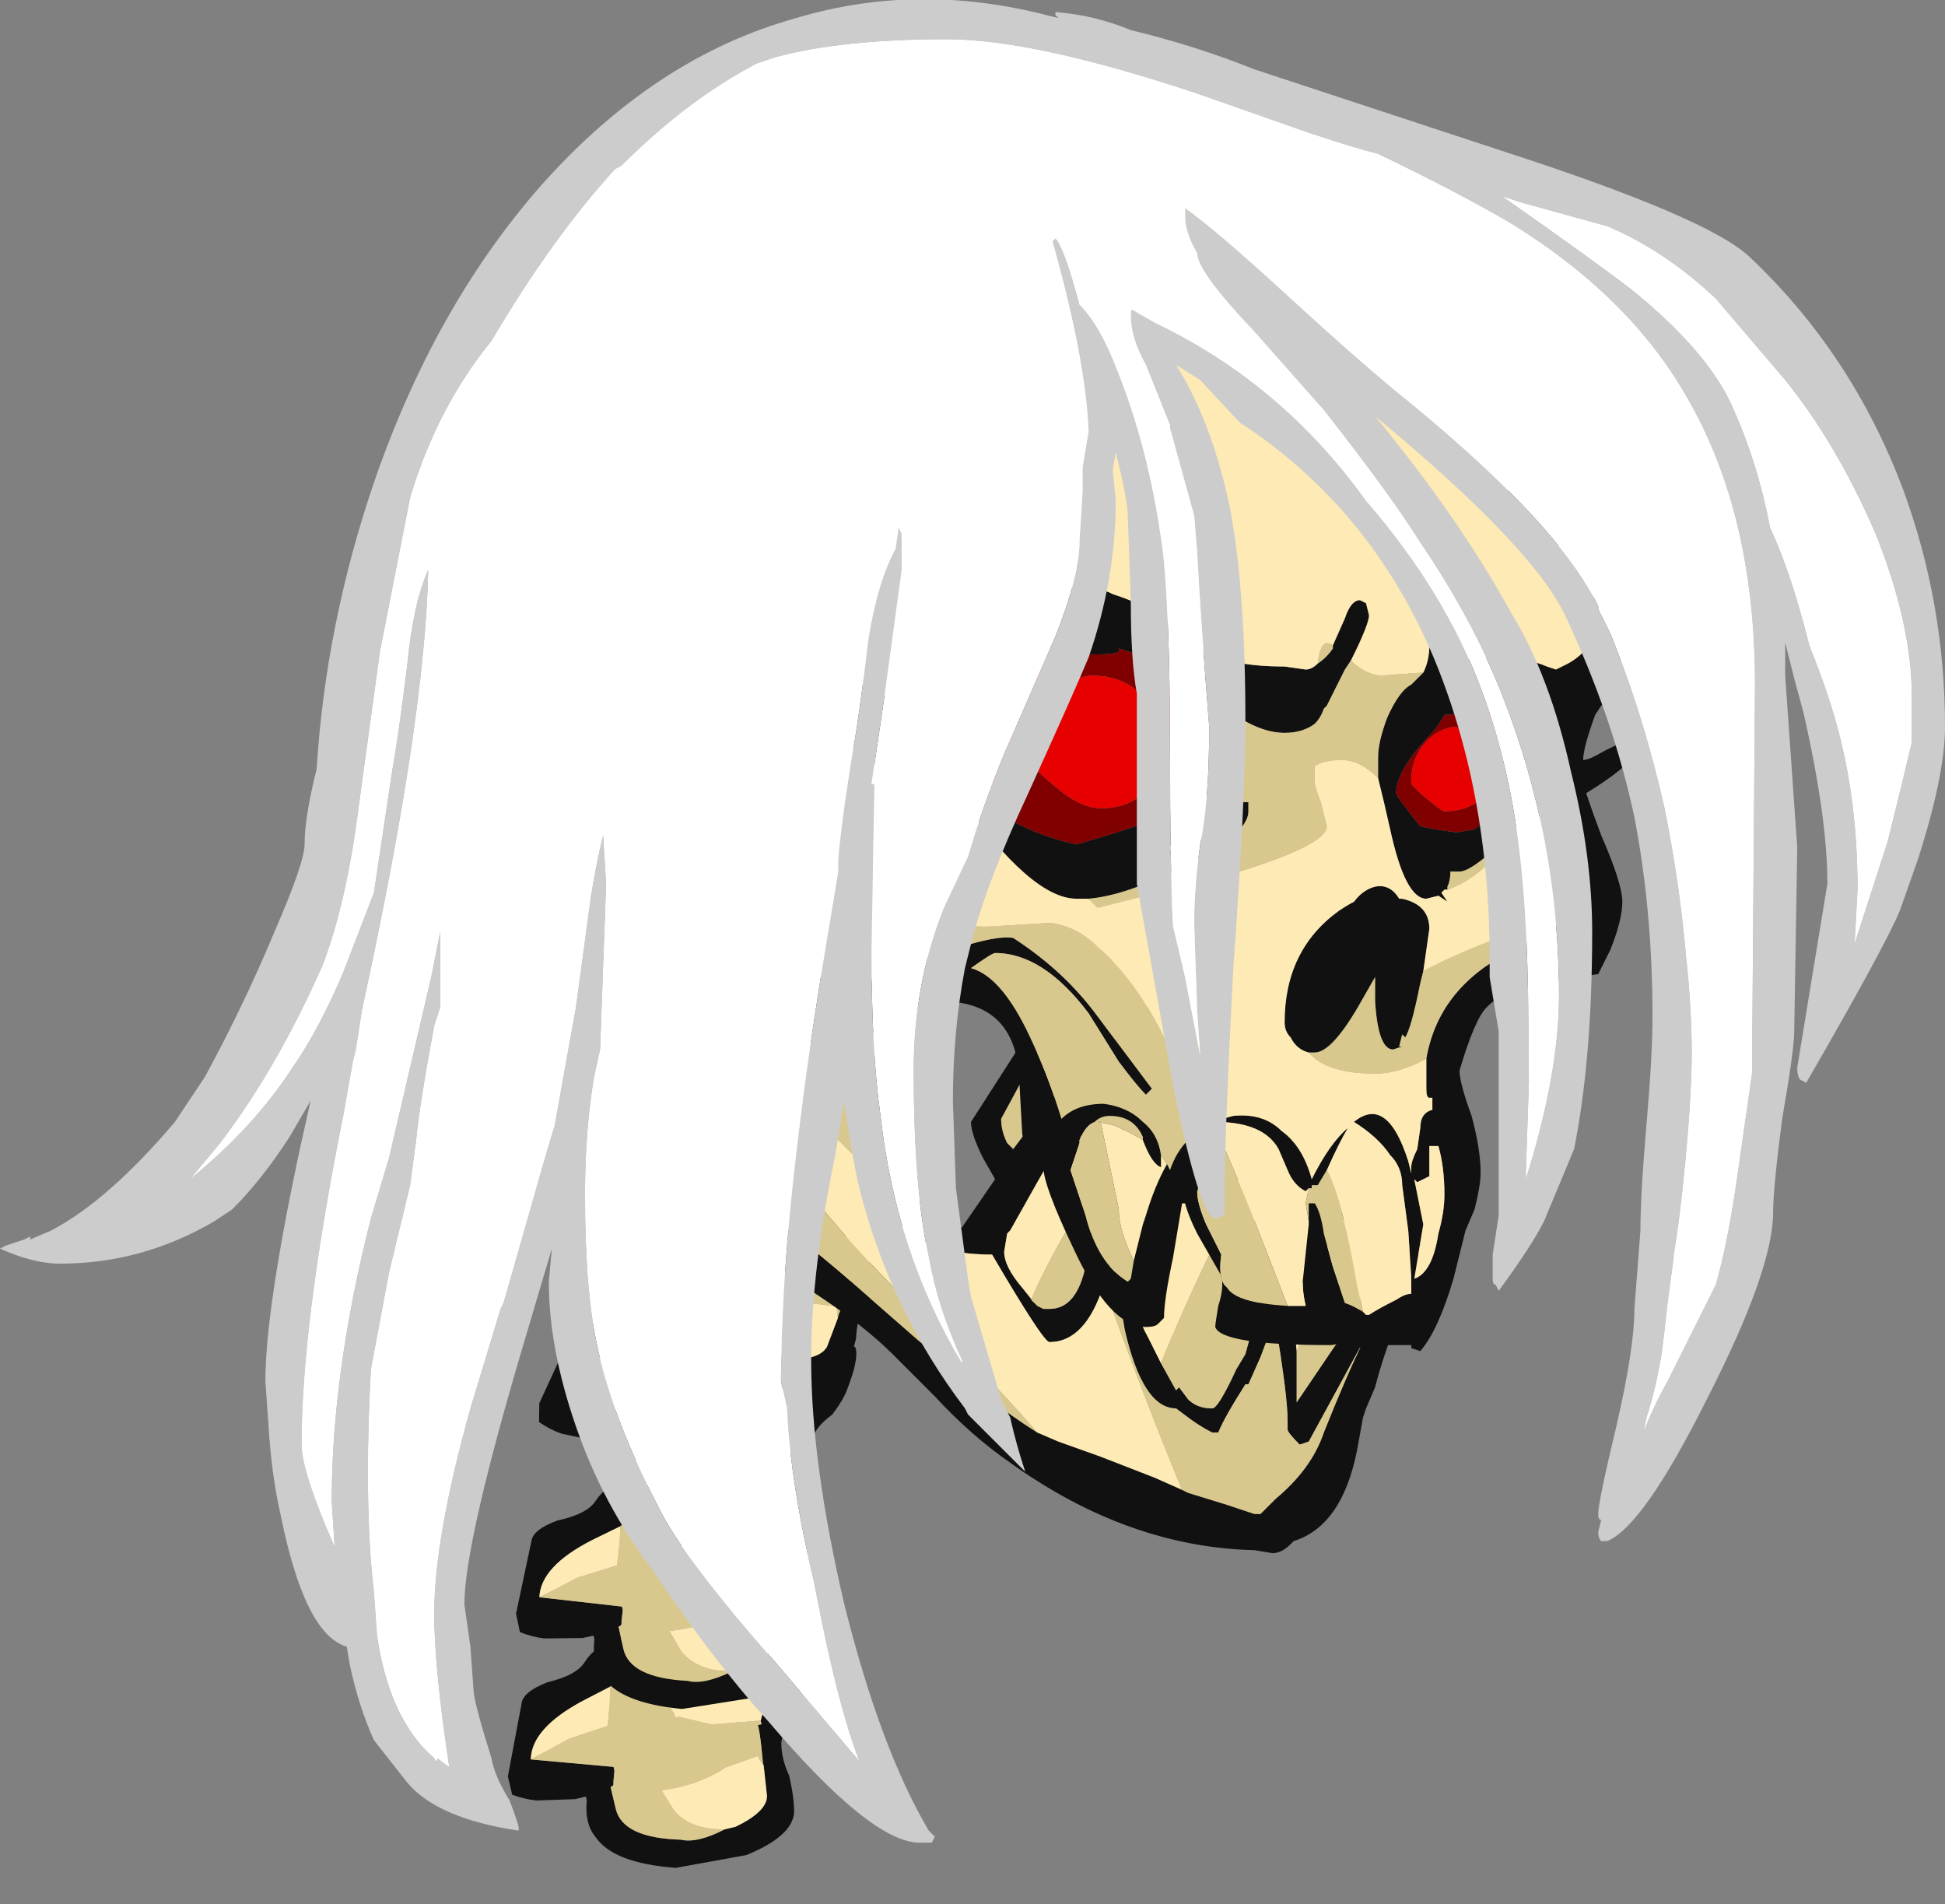 <?xml version="1.0" encoding="UTF-8" standalone="no"?>
<svg xmlns:ffdec="https://www.free-decompiler.com/flash" xmlns:xlink="http://www.w3.org/1999/xlink" ffdec:objectType="frame" height="221.0px" width="225.75px" xmlns="http://www.w3.org/2000/svg">
  <rect width="100%" height="100%" fill="#808080" stroke="none"/>
  <g transform="matrix(1.0, 0.0, 0.0, 1.0, 108.85, 99.4)">
    <use ffdec:characterId="1735" height="204.55" transform="matrix(1.0, 0.0, 0.0, 1.0, -52.7, -82.95)" width="134.25" xlink:href="#sprite0"/>
    <use ffdec:characterId="1602" ffdec:characterName="a_Hair_DoSkel01" height="213.85" transform="matrix(1.0, 0.0, 0.0, 1.0, -108.85, -99.4)" width="225.75" xlink:href="#sprite2"/>
  </g>
  <defs>
    <g id="sprite0" transform="matrix(1.0, 0.0, 0.0, 1.0, 52.7, 82.95)">
      <use ffdec:characterId="1733" height="13.75" transform="matrix(7.0, 0.0, 0.0, 7.0, -38.85, -65.1)" width="4.9" xlink:href="#shape0"/>
      <use ffdec:characterId="1583" height="22.05" transform="matrix(1.211, -0.286, 0.286, 1.211, -52.707, 94.892)" width="29.4" xlink:href="#sprite1"/>
      <use ffdec:characterId="1583" height="22.05" transform="matrix(1.218, -0.259, 0.259, 1.218, -51.495, 75.944)" width="29.4" xlink:href="#sprite1"/>
      <use ffdec:characterId="1583" height="22.05" transform="matrix(1.245, 0.017, -0.017, 1.245, -46.089, 51.253)" width="29.4" xlink:href="#sprite1"/>
      <use ffdec:characterId="1583" height="22.05" transform="matrix(1.21, 0.292, -0.292, 1.21, -35.8, 29.382)" width="29.4" xlink:href="#sprite1"/>
      <use ffdec:characterId="1734" height="23.4" transform="matrix(7.0, 0.0, 0.0, 7.0, -33.95, -82.95)" width="16.5" xlink:href="#shape2"/>
    </g>
    <g id="shape0" transform="matrix(1.0, 0.0, 0.0, 1.0, 5.55, 9.3)">
      <path d="M-1.4 -9.3 Q-0.65 -9.5 -0.65 -8.05 -0.65 -7.8 -1.2 -6.0 L-1.95 -3.6 Q-2.1 -3.1 -2.05 -2.4 L-2.0 -1.25 Q-2.05 -0.05 -3.5 0.5 L-3.5 1.05 Q-3.3 1.2 -3.1 1.45 -2.95 1.75 -2.95 2.0 -2.95 4.45 -3.95 4.45 -4.75 4.45 -5.25 1.95 -5.5 0.7 -5.55 -0.55 -5.55 -2.2 -4.8 -4.25 -4.1 -6.1 -3.1 -7.6 -2.1 -9.05 -1.4 -9.3" fill="#ffffff" fill-rule="evenodd" stroke="none"/>
    </g>
    <g id="sprite1" transform="matrix(1.0, 0.0, 0.0, 1.0, 15.4, 22.75)">
      <use ffdec:characterId="1582" height="3.15" transform="matrix(7.0, 0.0, 0.0, 7.0, -15.4, -22.75)" width="4.2" xlink:href="#shape1"/>
    </g>
    <g id="shape1" transform="matrix(1.0, 0.0, 0.0, 1.0, 2.2, 3.25)">
      <path d="M1.25 -1.8 Q1.35 -2.0 1.55 -2.25 L1.5 -2.3 0.2 -2.25 0.1 -2.3 Q-0.1 -2.4 -0.35 -2.7 L-0.4 -2.75 -0.5 -2.75 -0.6 -2.7 -1.0 -2.6 Q-1.75 -2.4 -1.85 -2.0 L-0.8 -1.65 -0.8 -1.6 -0.85 -1.45 Q-0.85 -1.4 -0.9 -1.4 L-0.9 -1.35 Q-0.9 -1.3 -0.9 -1.1 -0.9 -0.7 -0.15 -0.5 0.05 -0.4 0.45 -0.5 L0.6 -0.5 Q1.05 -0.6 1.1 -0.8 L1.15 -1.2 1.15 -1.25 Q1.2 -1.6 1.2 -1.7 L1.2 -1.75 1.25 -1.75 1.25 -1.8 M1.9 -2.1 Q1.85 -1.95 1.7 -1.75 1.5 -1.6 1.45 -1.45 1.4 -1.25 1.45 -1.0 1.45 -0.7 1.4 -0.5 1.3 -0.2 0.65 -0.1 L-0.3 -0.15 Q-1.1 -0.4 -1.25 -0.8 -1.35 -1.0 -1.25 -1.3 L-1.25 -1.35 -1.4 -1.35 -1.9 -1.45 Q-2.05 -1.5 -2.2 -1.6 L-2.2 -1.85 -1.8 -2.75 Q-1.75 -2.9 -1.4 -2.95 -1.0 -2.95 -0.85 -3.1 -0.65 -3.3 -0.35 -3.25 -0.1 -3.2 -0.1 -3.0 L0.0 -2.9 0.3 -2.65 Q0.85 -2.5 1.75 -2.65 1.95 -2.7 2.0 -2.65 2.05 -2.5 1.9 -2.1" fill="#111111" fill-rule="evenodd" stroke="none"/>
      <path d="M0.1 -2.3 L0.15 -2.15 0.15 -2.1 0.2 -2.1 0.6 -1.9 1.25 -1.8 1.25 -1.75 1.2 -1.75 1.2 -1.7 Q1.2 -1.6 1.15 -1.25 L1.15 -1.2 1.1 -1.35 0.65 -1.3 Q0.25 -1.15 -0.25 -1.2 L-0.15 -0.9 Q0.0 -0.6 0.45 -0.5 0.05 -0.4 -0.15 -0.5 -0.9 -0.7 -0.9 -1.1 -0.9 -1.3 -0.9 -1.35 L-0.9 -1.4 Q-0.85 -1.4 -0.85 -1.45 L-0.8 -1.6 -0.8 -1.65 -1.85 -2.0 Q-1.65 -2.05 -1.3 -2.15 L-0.75 -2.2 -0.65 -2.5 -0.6 -2.7 -0.5 -2.75 -0.4 -2.75 -0.35 -2.7 Q-0.1 -2.4 0.1 -2.3" fill="#d9c88d" fill-rule="evenodd" stroke="none"/>
      <path d="M0.1 -2.3 L0.2 -2.25 1.5 -2.3 1.55 -2.25 Q1.35 -2.0 1.25 -1.8 L0.6 -1.9 0.2 -2.1 0.15 -2.1 0.15 -2.15 0.1 -2.3 M1.15 -1.2 L1.1 -0.8 Q1.05 -0.6 0.6 -0.5 L0.45 -0.5 Q0.0 -0.6 -0.15 -0.9 L-0.25 -1.2 Q0.25 -1.15 0.65 -1.3 L1.1 -1.35 1.15 -1.2 M-1.85 -2.0 Q-1.75 -2.4 -1.0 -2.6 L-0.6 -2.7 -0.65 -2.5 -0.75 -2.2 -1.3 -2.15 Q-1.65 -2.05 -1.85 -2.0" fill="#feeab4" fill-rule="evenodd" stroke="none"/>
    </g>
    <g id="shape2" transform="matrix(1.0, 0.0, 0.0, 1.0, 4.85, 11.85)">
      <path d="M-0.4 -0.2 L-0.35 2.3 -0.5 2.85 -0.85 4.1 Q-0.85 4.4 -0.7 4.95 L-0.55 5.4 -0.4 5.6 Q0.05 6.15 0.4 6.15 L0.95 5.35 0.75 5.0 Q0.55 4.6 0.55 4.4 L1.45 3.0 8.05 6.65 Q7.45 8.0 7.25 8.8 L7.1 9.15 7.05 9.3 6.95 9.85 Q6.7 11.1 5.9 11.35 L5.85 11.4 Q5.7 11.55 5.55 11.55 L5.25 11.5 Q3.15 11.45 1.2 10.05 0.55 9.6 -0.05 8.95 L-0.75 8.25 Q-1.2 7.8 -1.95 7.3 L-3.15 6.5 Q-4.1 5.85 -4.4 5.25 -4.7 5.1 -4.8 4.7 L-4.85 4.1 Q-4.85 4.05 -4.4 2.95 -3.9 1.85 -3.85 1.5 L-3.85 0.2 Q-3.9 -0.6 -3.45 -0.95 L-0.4 -0.2 M-0.8 2.35 L-3.15 0.3 -3.15 0.7 Q-3.15 1.35 -3.65 2.35 L-3.9 3.0 Q-4.1 3.65 -4.1 4.35 -4.1 4.45 -4.0 4.65 L-3.85 4.9 -3.75 5.0 Q-3.05 5.8 -2.75 6.0 -2.25 6.35 -1.55 6.95 L-0.35 8.0 0.8 8.95 Q1.25 9.3 1.65 9.55 L2.0 9.7 2.7 9.95 3.6 10.3 4.05 10.5 4.15 10.55 4.8 10.75 5.25 10.9 5.35 10.9 Q5.45 10.8 5.6 10.65 6.2 10.15 6.4 9.55 6.8 8.55 7.05 8.05 L6.15 9.7 6.0 9.75 Q5.8 9.55 5.8 9.5 L5.8 9.35 Q5.8 8.95 5.6 7.75 L5.5 7.9 5.35 8.3 5.15 8.75 5.1 8.75 Q4.75 9.3 4.65 9.55 L4.55 9.55 Q4.35 9.45 4.15 9.3 L3.95 9.15 Q3.4 9.15 3.1 7.85 L2.9 6.65 2.75 7.1 Q2.45 8.05 1.85 8.05 1.75 8.05 0.9 6.6 -0.25 6.6 -0.7 6.0 -0.75 5.9 -0.95 5.3 L-1.1 5.15 -1.15 5.15 Q-1.35 4.9 -1.35 4.6 -1.35 4.35 -1.0 3.05 L-0.8 2.35 M5.95 8.2 L5.95 8.75 Q5.95 8.95 5.95 9.05 L7.0 7.5 7.05 5.55 5.8 7.45 Q5.9 7.65 5.95 8.2 M5.15 0.8 L2.35 1.95 1.05 4.35 Q1.05 4.55 1.15 4.75 L1.25 4.85 1.4 4.65 Q1.95 3.85 2.2 3.8 L5.15 0.8 M2.7 5.3 L2.25 4.35 1.65 5.4 1.2 6.2 1.15 6.25 1.1 6.55 Q1.1 6.8 1.4 7.15 L1.6 7.4 1.65 7.45 1.75 7.5 1.85 7.5 Q2.4 7.5 2.5 6.45 L2.7 5.3 M5.15 5.3 L3.7 5.8 3.2 7.05 Q3.2 7.45 3.5 8.0 L3.7 8.4 3.95 8.85 4.0 8.8 4.15 9.0 Q4.3 9.15 4.55 9.15 4.65 9.15 4.95 8.5 L5.1 8.25 5.4 7.15 5.15 5.3" fill="#111111" fill-rule="evenodd" stroke="none"/>
      <path d="M-3.15 0.3 L-0.8 2.35 -3.15 0.3 M-1.15 5.15 L-1.1 5.15 -0.95 5.3 Q-0.75 5.9 -0.7 6.0 -0.25 6.6 0.9 6.6 1.75 8.05 1.85 8.05 2.45 8.05 2.75 7.1 3.35 8.8 4.05 10.5 L3.6 10.3 2.7 9.95 2.0 9.7 1.65 9.55 Q0.55 8.3 -0.05 7.8 -1.35 6.6 -2.3 5.35 -2.55 4.4 -2.7 3.55 -2.45 3.8 -1.95 4.35 -1.5 4.9 -1.15 5.15 M5.95 8.2 Q5.9 7.65 5.8 7.45 L7.05 5.55 6.35 7.25 5.95 8.2 M1.6 7.4 L1.4 7.15 Q1.1 6.8 1.1 6.55 L1.15 6.25 1.2 6.2 1.65 5.4 2.25 4.35 2.7 5.3 2.25 6.0 Q1.75 6.85 1.55 7.35 L1.6 7.4 M3.7 8.4 L3.5 8.0 Q3.2 7.45 3.2 7.05 L3.7 5.8 5.15 5.3 4.7 6.2 Q4.15 7.3 3.7 8.4" fill="#feeab4" fill-rule="evenodd" stroke="none"/>
      <path d="M-3.15 0.3 L-0.8 2.35 -1.0 3.05 Q-1.35 4.35 -1.35 4.6 -1.35 4.9 -1.15 5.15 -1.5 4.9 -1.95 4.35 -2.45 3.8 -2.7 3.55 -2.55 4.4 -2.3 5.35 -1.35 6.6 -0.05 7.8 0.55 8.3 1.65 9.55 1.25 9.3 0.8 8.95 L-0.35 8.0 -1.55 6.95 Q-2.25 6.35 -2.75 6.0 -3.05 5.8 -3.75 5.0 L-3.85 4.9 -4.0 4.65 Q-4.1 4.45 -4.1 4.35 -4.1 3.65 -3.9 3.0 L-3.65 2.35 Q-3.15 1.35 -3.15 0.7 L-3.15 0.3 M2.75 7.1 L2.9 6.65 3.1 7.85 Q3.4 9.15 3.95 9.15 L4.15 9.3 Q4.35 9.45 4.55 9.55 L4.65 9.55 Q4.75 9.3 5.1 8.75 L5.15 8.75 5.35 8.3 5.5 7.9 5.6 7.75 Q5.8 8.95 5.8 9.35 L5.8 9.5 Q5.8 9.55 6.0 9.75 L6.15 9.7 7.05 8.05 Q6.8 8.55 6.4 9.55 6.2 10.15 5.6 10.65 5.45 10.8 5.35 10.9 L5.25 10.9 4.8 10.75 4.15 10.55 4.05 10.5 Q3.35 8.8 2.75 7.1 M7.05 5.55 L7.0 7.5 5.95 9.05 Q5.95 8.95 5.95 8.75 L5.95 8.2 6.35 7.25 7.05 5.55 M5.15 0.8 L2.2 3.8 Q1.95 3.85 1.4 4.65 L1.25 4.85 1.15 4.75 Q1.05 4.55 1.05 4.35 L2.35 1.95 5.15 0.8 M1.6 7.4 L1.55 7.35 Q1.75 6.85 2.25 6.0 L2.7 5.3 2.5 6.45 Q2.4 7.5 1.85 7.5 L1.75 7.5 1.65 7.45 1.6 7.4 M3.7 8.4 Q4.15 7.3 4.7 6.2 L5.15 5.3 5.4 7.15 5.1 8.25 4.95 8.5 Q4.65 9.15 4.55 9.15 4.3 9.15 4.15 9.0 L4.0 8.8 3.95 8.85 3.7 8.4" fill="#d9c88d" fill-rule="evenodd" stroke="none"/>
      <path d="M8.95 -3.3 L9.3 -3.3 Q9.75 -3.3 10.1 -3.15 L10.25 -3.1 10.45 -3.2 Q10.9 -3.45 10.9 -3.9 10.9 -4.85 10.3 -5.15 10.05 -5.2 9.85 -5.35 L9.7 -5.45 Q9.5 -5.7 9.45 -6.1 9.3 -6.7 9.15 -8.25 8.85 -9.7 7.9 -10.4 6.6 -11.4 3.9 -11.4 2.8 -11.4 1.25 -10.7 0.5 -10.4 -0.55 -9.8 L-0.6 -9.75 Q-1.0 -9.55 -1.6 -8.5 -1.85 -8.05 -2.0 -7.8 -1.9 -7.55 -1.8 -7.2 -1.75 -6.8 -1.7 -6.35 L-1.7 -5.95 Q-1.7 -5.75 -1.75 -5.45 L-1.75 -5.4 -1.7 -5.35 Q-1.65 -5.25 -1.65 -4.95 -1.65 -4.9 -1.85 -4.45 L-1.95 -4.25 -2.1 -4.0 -2.15 -3.95 -2.45 -3.4 -2.45 -3.35 Q-2.45 -2.9 -2.85 -2.55 L-3.2 -2.3 -3.6 -2.05 Q-4.05 -1.75 -4.15 -1.5 -4.2 -1.3 -4.2 -1.1 L-4.0 -1.0 Q-3.6 -0.7 -2.9 0.3 -2.7 0.6 -2.55 1.1 L-2.55 1.15 -2.3 1.65 -2.15 1.8 -1.65 2.2 -1.55 2.25 Q0.75 1.25 1.25 1.35 2.1 1.9 2.65 2.65 L3.55 3.85 3.45 3.95 Q3.3 3.8 3.0 3.4 L2.5 2.6 Q1.75 1.6 0.95 1.6 0.9 1.6 0.55 1.85 1.1 2.0 1.6 3.15 1.85 3.7 2.05 4.35 2.3 4.1 2.75 4.1 3.15 4.15 3.4 4.4 3.65 4.6 3.7 4.95 L3.7 5.15 Q3.55 5.1 3.4 4.7 L3.4 4.65 Q3.25 4.3 2.85 4.3 2.7 4.3 2.6 4.4 2.45 4.45 2.35 4.7 L2.35 4.75 Q2.25 5.05 2.2 5.2 L2.45 5.95 Q2.65 6.75 3.15 7.05 L3.2 7.0 3.25 6.7 3.4 6.1 3.45 5.95 Q3.6 5.45 3.8 5.1 L3.85 5.2 Q3.95 4.9 4.15 4.7 4.3 4.5 4.55 4.45 L4.55 4.4 Q4.7 4.35 4.9 4.3 5.4 4.25 5.7 4.55 6.05 4.8 6.2 5.35 6.5 4.75 6.8 4.5 6.65 4.75 6.45 5.2 L6.3 5.45 6.2 5.45 6.2 5.5 6.15 5.5 6.1 5.55 Q5.9 5.45 5.8 5.2 L5.65 4.85 Q5.4 4.4 4.6 4.4 L4.6 4.5 4.6 4.55 4.5 4.85 4.5 4.9 4.45 4.95 4.45 5.05 4.35 5.35 4.4 5.35 4.35 5.4 4.3 5.55 Q4.3 5.75 4.45 6.1 L4.7 6.6 Q4.65 6.95 4.75 7.1 L4.8 7.15 Q4.95 7.4 5.8 7.45 L6.1 7.45 Q6.05 7.25 6.05 7.05 L6.15 6.1 6.15 6.05 6.15 5.75 6.25 5.75 Q6.35 5.9 6.4 6.25 L6.55 6.8 6.75 7.4 Q6.9 7.45 7.05 7.55 L7.1 7.6 7.15 7.6 Q7.3 7.5 7.6 7.35 7.75 7.25 7.85 7.25 L7.85 6.95 7.8 6.2 7.7 5.45 Q7.7 5.15 7.5 4.95 7.3 4.65 6.9 4.4 7.45 3.95 7.8 5.05 L7.85 5.25 7.85 5.15 Q7.85 5.05 7.95 4.85 L8.0 4.5 Q8.0 4.25 8.2 4.2 L8.2 4.0 8.15 4.0 Q8.1 4.0 8.1 3.85 8.1 3.6 8.1 3.35 8.3 2.2 9.45 1.6 L10.35 1.1 10.55 0.95 Q10.8 0.65 10.8 0.35 L10.5 -0.75 10.45 -0.9 9.65 -0.5 9.55 -0.45 9.4 -0.35 9.15 -0.05 Q8.8 0.25 8.65 0.25 L8.5 0.25 Q8.5 0.4 8.45 0.5 L8.45 0.55 8.4 0.55 8.35 0.6 8.45 0.75 8.3 0.65 8.1 0.7 Q7.75 0.7 7.5 -0.45 7.4 -0.9 7.3 -1.3 L7.3 -1.65 Q7.3 -1.9 7.45 -2.3 7.65 -2.75 7.85 -2.85 L8.05 -3.05 Q8.15 -3.25 8.15 -3.5 8.15 -3.9 8.35 -4.0 L8.5 -3.55 8.55 -3.25 8.55 -3.2 8.95 -3.3 M0.6 -4.05 L0.85 -4.1 Q2.35 -4.65 2.9 -4.35 3.7 -4.1 4.3 -3.5 4.7 -3.15 5.75 -3.15 L6.1 -3.1 Q6.2 -3.1 6.3 -3.2 6.45 -3.3 6.55 -3.45 L6.55 -3.5 6.75 -3.95 Q6.85 -4.25 7.0 -4.25 L7.1 -4.2 7.15 -4.0 Q7.15 -3.85 6.85 -3.25 L6.75 -3.1 6.45 -2.5 6.4 -2.45 Q6.35 -2.3 6.25 -2.2 6.05 -2.05 5.75 -2.05 5.4 -2.05 5.0 -2.3 L4.9 -2.35 4.8 -2.45 4.75 -2.5 4.75 -2.4 4.7 -2.05 4.6 -2.05 Q4.6 -2.15 4.5 -2.5 L4.4 -2.75 4.3 -2.85 4.2 -2.9 Q3.65 -3.25 3.0 -3.45 L3.0 -3.4 Q2.95 -3.35 2.6 -3.35 1.35 -3.35 0.7 -3.05 0.15 -2.85 0.05 -2.5 L0.05 -2.3 0.25 -1.95 Q0.4 -1.55 0.4 -1.3 L0.4 -1.25 Q0.65 -0.95 1.05 -0.7 1.6 -0.35 2.3 -0.2 L2.8 -0.35 Q3.8 -0.65 3.9 -0.8 L4.05 -1.1 4.25 -1.4 4.6 -1.8 4.65 -1.9 4.7 -1.9 4.75 -1.85 4.75 -1.65 Q4.75 -1.4 4.2 -0.6 L3.8 -0.1 Q4.25 -0.15 4.5 -0.4 4.85 -0.8 5.0 -0.9 L5.15 -0.9 5.15 -0.75 Q5.15 -0.35 4.0 0.2 3.1 0.65 2.5 0.7 L2.3 0.7 Q1.55 0.7 0.35 -1.0 L0.3 -1.0 Q-0.5 -1.0 -1.25 -1.7 L-1.4 -1.8 -1.6 -2.05 -1.85 -2.35 Q-2.05 -2.65 -2.05 -2.85 L-2.05 -3.2 Q-1.95 -3.2 -1.55 -2.95 -1.35 -2.95 -1.15 -2.8 -0.9 -2.65 -0.7 -2.65 -0.4 -2.65 0.15 -3.2 L0.25 -3.35 0.35 -3.4 0.2 -3.4 0.2 -3.35 0.15 -3.35 -0.6 -3.05 -0.6 -3.0 Q-0.65 -3.0 -0.65 -3.15 L-0.65 -3.2 Q-0.65 -3.35 -0.45 -3.5 L-0.2 -3.65 Q0.1 -3.85 0.6 -4.05 M8.85 -10.15 L9.1 -9.35 9.25 -8.6 Q9.45 -7.35 10.5 -5.95 10.9 -5.8 11.15 -5.3 L11.3 -4.55 11.35 -3.95 Q11.35 -3.3 11.3 -3.05 11.2 -2.65 11.0 -2.5 L10.9 -2.35 Q10.7 -1.8 10.7 -1.6 10.8 -1.6 11.05 -1.75 11.35 -1.9 11.6 -2.0 L11.65 -2.0 11.65 -1.9 Q11.65 -1.6 10.75 -1.05 10.85 -0.75 11.0 -0.35 11.35 0.45 11.35 0.75 11.35 1.05 11.15 1.55 L10.95 1.95 10.2 2.05 Q10.05 2.05 9.9 2.15 9.4 2.2 9.1 2.5 8.9 2.7 8.65 3.55 8.65 3.75 8.85 4.3 9.0 4.85 9.0 5.25 9.0 5.45 8.9 5.85 L8.75 6.2 8.55 7.0 Q8.3 7.85 8.0 8.2 L7.85 8.15 7.85 8.1 7.3 8.1 7.1 8.15 Q6.85 8.15 6.75 8.0 L6.7 8.0 Q6.65 8.1 6.5 8.1 4.7 8.1 4.6 7.8 4.6 7.75 4.65 7.45 4.75 7.15 4.7 6.95 L4.3 6.25 Q4.15 5.95 4.1 5.75 L4.05 5.75 Q4.0 6.05 3.9 6.65 3.75 7.35 3.75 7.65 L3.65 7.75 Q3.6 7.8 3.45 7.8 2.85 7.8 2.25 6.5 1.75 5.45 1.75 5.15 L1.75 5.0 Q1.45 4.95 1.4 4.6 L1.35 3.7 Q1.3 2.4 0.05 2.4 L-0.15 2.4 Q-0.75 2.8 -1.15 2.95 -1.2 3.0 -1.3 3.1 -1.45 3.15 -1.65 3.15 -2.7 3.15 -2.9 2.1 -2.95 1.55 -2.85 0.95 -2.85 0.65 -3.3 0.35 -3.65 0.1 -3.9 0.1 -4.25 0.1 -4.45 -0.2 L-4.6 -0.45 -4.6 -0.6 -4.7 -0.95 Q-4.7 -1.25 -4.7 -1.55 -4.7 -2.1 -4.65 -2.25 -4.5 -2.55 -3.95 -2.55 -3.4 -2.55 -3.1 -2.95 L-2.95 -3.15 -2.95 -3.25 Q-2.95 -3.4 -2.55 -4.3 L-2.15 -5.25 -2.55 -6.35 Q-2.95 -7.7 -2.95 -8.2 L-2.95 -8.3 -2.9 -8.4 -2.65 -8.35 Q-2.35 -8.8 -1.6 -9.55 -0.6 -10.5 -0.1 -10.85 1.5 -11.85 3.6 -11.85 5.1 -11.85 6.7 -11.35 8.5 -11.15 8.85 -10.15 M9.3 -1.5 Q9.3 -1.95 9.4 -2.15 L9.2 -2.35 9.1 -2.5 9.05 -2.5 8.5 -2.35 8.4 -2.35 Q8.3 -2.15 8.1 -1.95 7.6 -1.4 7.6 -1.05 7.6 -1.0 8.0 -0.5 L8.25 -0.45 8.6 -0.4 8.9 -0.45 9.2 -0.7 9.2 -0.75 9.3 -1.05 9.3 -1.4 9.3 -1.5 M10.2 -2.45 L10.1 -2.5 10.05 -2.5 10.05 -2.45 Q10.05 -2.25 10.0 -2.0 L10.2 -1.85 10.25 -1.8 Q10.2 -2.15 10.2 -2.35 L10.2 -2.45 M9.75 -2.55 L9.7 -2.6 9.7 -2.55 9.75 -2.55 M6.15 3.25 Q5.95 3.2 5.85 3.0 5.75 2.9 5.75 2.75 5.75 1.55 6.65 0.9 6.8 0.8 6.9 0.75 7.05 0.55 7.25 0.5 7.5 0.45 7.65 0.7 L7.7 0.7 Q8.15 0.8 8.15 1.2 L8.05 1.9 8.0 2.1 Q7.85 2.85 7.75 3.0 L7.7 2.95 7.65 3.15 7.7 3.15 7.55 3.2 Q7.3 3.2 7.25 2.4 L7.25 2.0 7.05 2.35 Q6.55 3.25 6.25 3.25 L6.15 3.25 M8.15 4.8 L8.15 5.3 7.95 5.4 7.9 5.35 8.05 6.1 7.9 7.0 Q8.2 6.9 8.3 6.25 8.4 5.9 8.4 5.6 8.4 5.15 8.3 4.8 L8.15 4.8" fill="#111111" fill-rule="evenodd" stroke="none"/>
      <path d="M-0.55 -9.8 Q-0.45 -8.8 0.1 -7.8 L0.55 -6.9 Q0.8 -6.5 0.8 -6.3 0.8 -5.9 0.3 -5.65 L0.25 -4.55 0.2 -4.6 0.55 -4.1 0.6 -4.05 Q0.1 -3.85 -0.2 -3.65 L-0.45 -3.5 Q-0.65 -3.35 -0.65 -3.2 L-0.65 -3.15 Q-0.65 -3.0 -0.6 -3.0 L-0.6 -3.05 0.15 -3.35 0.2 -3.35 0.2 -3.4 0.25 -3.35 0.15 -3.2 Q-0.4 -2.65 -0.7 -2.65 -0.9 -2.65 -1.15 -2.8 -1.35 -2.95 -1.55 -2.95 -1.95 -3.2 -2.05 -3.2 L-2.05 -2.85 Q-2.05 -2.65 -1.85 -2.35 L-1.6 -2.05 -1.4 -1.8 -1.25 -1.7 -1.35 -1.6 -2.1 -0.8 Q-1.55 -0.15 -0.75 0.55 -0.1 1.25 1.05 1.15 L1.85 1.1 Q2.3 1.15 2.65 1.5 3.3 2.05 3.8 3.1 L4.05 3.55 Q4.25 3.8 4.55 4.4 L4.55 4.45 Q4.3 4.5 4.15 4.7 3.95 4.9 3.85 5.2 L3.8 5.1 3.7 4.95 Q3.65 4.6 3.4 4.4 3.15 4.15 2.75 4.1 2.3 4.1 2.05 4.35 1.85 3.7 1.6 3.15 1.1 2.0 0.55 1.85 0.9 1.6 0.95 1.6 1.75 1.6 2.5 2.6 L3.0 3.4 Q3.3 3.8 3.45 3.95 L3.55 3.85 2.65 2.65 Q2.1 1.9 1.25 1.35 0.75 1.25 -1.55 2.25 L-1.65 2.2 -2.15 1.8 -2.15 1.6 -2.55 1.15 -2.55 1.1 Q-2.7 0.6 -2.9 0.3 -3.6 -0.7 -4.0 -1.0 L-4.2 -1.1 Q-4.2 -1.3 -4.15 -1.5 -4.05 -1.75 -3.6 -2.05 L-3.2 -2.3 -2.85 -2.55 Q-2.45 -2.9 -2.45 -3.35 L-2.45 -3.4 -2.15 -3.95 -2.1 -4.0 -1.95 -4.25 -1.85 -4.45 Q-1.65 -4.9 -1.65 -4.95 -1.65 -5.25 -1.7 -5.35 L-1.75 -5.4 -1.75 -5.45 Q-1.7 -5.75 -1.7 -5.95 L-1.7 -6.35 Q-1.75 -6.8 -1.8 -7.2 -1.9 -7.55 -2.0 -7.8 -1.85 -8.05 -1.6 -8.5 -1.0 -9.55 -0.6 -9.75 L-0.55 -9.8 M6.3 -3.2 Q6.35 -3.65 6.55 -3.5 L6.55 -3.45 Q6.45 -3.3 6.3 -3.2 M6.85 -3.25 L6.9 -3.2 Q7.15 -3.0 7.35 -3.0 L8.05 -3.05 7.85 -2.85 Q7.65 -2.75 7.45 -2.3 7.3 -1.9 7.3 -1.65 L7.3 -1.3 Q7.0 -1.6 6.7 -1.6 6.4 -1.6 6.25 -1.5 L6.25 -1.25 Q6.25 -1.15 6.35 -0.9 L6.45 -0.5 Q6.45 -0.2 5.0 0.25 L2.65 0.85 2.5 0.7 Q3.1 0.65 4.0 0.2 5.15 -0.35 5.15 -0.75 L5.15 -0.9 5.0 -0.9 Q4.85 -0.8 4.5 -0.4 4.25 -0.15 3.8 -0.1 L4.2 -0.6 Q4.75 -1.4 4.75 -1.65 L4.75 -1.85 4.7 -1.9 4.65 -1.9 4.7 -2.05 4.75 -2.4 4.8 -2.45 4.9 -2.35 5.0 -2.3 Q5.4 -2.05 5.75 -2.05 6.05 -2.05 6.25 -2.2 6.35 -2.3 6.4 -2.45 L6.45 -2.5 6.75 -3.1 6.85 -3.25 M8.55 -3.25 L8.8 -3.3 8.95 -3.3 8.55 -3.2 8.55 -3.25 M8.45 0.55 L8.45 0.5 Q8.5 0.4 8.5 0.25 L8.65 0.25 Q8.8 0.25 9.15 -0.05 L9.4 -0.35 9.55 -0.45 9.65 -0.5 Q9.05 0.35 8.45 0.55 M10.55 0.95 L10.35 1.1 9.45 1.6 Q8.3 2.2 8.1 3.35 7.65 3.6 7.25 3.6 6.45 3.6 6.15 3.25 L6.25 3.25 Q6.55 3.25 7.05 2.35 L7.25 2.0 7.25 2.4 Q7.3 3.2 7.55 3.2 L7.7 3.15 7.65 3.15 7.7 2.95 7.75 3.0 Q7.85 2.85 8.0 2.1 L8.05 1.9 Q9.1 1.35 10.55 0.95 M7.05 7.55 Q6.9 7.45 6.75 7.4 L6.55 6.8 6.4 6.25 Q6.35 5.9 6.25 5.75 L6.15 5.75 6.15 6.05 6.1 5.75 6.15 5.5 6.2 5.5 6.2 5.45 6.3 5.45 6.45 5.2 Q6.7 5.65 6.95 7.1 L7.05 7.55 M5.8 7.45 Q4.95 7.4 4.8 7.15 L4.75 7.1 Q4.65 6.95 4.7 6.6 L4.45 6.1 Q4.3 5.75 4.3 5.55 L4.35 5.4 4.4 5.35 4.35 5.35 4.45 5.05 4.45 4.95 4.5 4.9 4.5 4.85 4.6 4.55 4.6 4.5 Q4.95 5.25 5.45 6.55 L5.8 7.45 M3.25 6.7 L3.2 7.0 3.15 7.05 Q2.65 6.75 2.45 5.95 L2.2 5.2 Q2.25 5.05 2.35 4.75 L2.35 4.7 Q2.45 4.45 2.6 4.4 2.7 4.3 2.85 4.3 3.25 4.3 3.4 4.65 L3.4 4.7 Q3.15 4.55 2.9 4.45 L2.65 4.4 2.7 4.4 3.0 5.85 Q3.0 6.2 3.25 6.7 M10.2 -2.45 L10.2 -2.35 Q10.2 -2.15 10.25 -1.8 L10.2 -1.85 10.0 -2.0 Q10.05 -2.25 10.05 -2.45 L10.05 -2.5 10.1 -2.5 10.2 -2.45" fill="#d9c88d" fill-rule="evenodd" stroke="none"/>
      <path d="M1.8 -2.65 Q1.4 -2.35 1.4 -1.9 1.4 -1.6 1.9 -1.2 2.35 -0.8 2.7 -0.8 3.3 -0.8 3.55 -1.25 L3.7 -1.7 Q3.7 -2.35 3.35 -2.7 3.05 -3.0 2.55 -3.0 2.1 -2.95 1.8 -2.65 M4.65 -1.9 L4.6 -1.8 4.25 -1.4 4.05 -1.1 3.9 -0.8 Q3.8 -0.65 2.8 -0.35 L2.3 -0.2 Q1.6 -0.35 1.05 -0.7 0.65 -0.95 0.4 -1.25 L0.4 -1.3 Q0.4 -1.55 0.25 -1.95 L0.05 -2.3 0.05 -2.5 Q0.15 -2.85 0.7 -3.05 1.35 -3.35 2.6 -3.35 2.95 -3.35 3.0 -3.4 L3.0 -3.45 Q3.65 -3.25 4.2 -2.9 L4.3 -2.85 4.4 -2.75 4.5 -2.5 Q4.6 -2.15 4.6 -2.05 L4.7 -2.05 4.65 -1.9 M9.3 -1.4 L9.3 -1.05 9.2 -0.75 9.2 -0.7 8.9 -0.45 8.6 -0.4 8.25 -0.45 8.0 -0.5 Q7.6 -1.0 7.6 -1.05 7.6 -1.4 8.1 -1.95 8.3 -2.15 8.4 -2.35 L8.5 -2.35 9.05 -2.5 9.1 -2.5 9.2 -2.35 9.4 -2.15 Q9.3 -1.95 9.3 -1.5 9.3 -1.75 9.2 -1.9 L8.9 -2.1 8.55 -2.15 Q8.25 -2.1 8.05 -1.85 7.85 -1.6 7.85 -1.25 L7.85 -1.2 8.0 -1.05 Q8.35 -0.75 8.4 -0.75 8.85 -0.75 9.1 -1.05 L9.2 -1.15 9.3 -1.4" fill="#800000" fill-rule="evenodd" stroke="none"/>
      <path d="M-0.55 -9.8 Q0.5 -10.4 1.25 -10.7 2.8 -11.4 3.9 -11.4 6.6 -11.4 7.9 -10.4 8.85 -9.7 9.15 -8.25 9.3 -6.7 9.45 -6.1 9.5 -5.7 9.7 -5.45 L9.85 -5.35 Q10.05 -5.2 10.3 -5.15 10.9 -4.85 10.9 -3.9 10.9 -3.45 10.45 -3.2 L10.25 -3.1 10.1 -3.15 Q9.75 -3.3 9.3 -3.3 L8.95 -3.3 8.8 -3.3 8.55 -3.25 8.5 -3.55 8.35 -4.0 Q8.15 -3.9 8.15 -3.5 8.15 -3.25 8.05 -3.05 L7.35 -3.0 Q7.15 -3.0 6.9 -3.2 L6.85 -3.25 Q7.15 -3.85 7.15 -4.0 L7.1 -4.2 7.0 -4.25 Q6.85 -4.25 6.75 -3.95 L6.55 -3.5 Q6.35 -3.65 6.3 -3.2 6.2 -3.1 6.1 -3.1 L5.75 -3.15 Q4.7 -3.15 4.3 -3.5 3.7 -4.1 2.9 -4.35 2.35 -4.65 0.85 -4.1 L0.6 -4.05 0.55 -4.1 0.2 -4.6 0.25 -4.55 0.3 -5.65 Q0.8 -5.9 0.8 -6.3 0.8 -6.5 0.55 -6.9 L0.1 -7.8 Q-0.45 -8.8 -0.55 -9.8 M0.2 -3.4 L0.35 -3.4 0.25 -3.35 0.2 -3.4 M-1.25 -1.7 Q-0.5 -1.0 0.3 -1.0 L0.35 -1.0 Q1.55 0.7 2.3 0.7 L2.5 0.7 2.65 0.85 5.0 0.25 Q6.45 -0.2 6.45 -0.5 L6.35 -0.9 Q6.25 -1.15 6.25 -1.25 L6.25 -1.5 Q6.4 -1.6 6.7 -1.6 7.0 -1.6 7.3 -1.3 7.4 -0.9 7.5 -0.45 7.75 0.7 8.1 0.7 L8.3 0.65 8.45 0.75 8.35 0.6 8.4 0.55 8.45 0.55 Q9.05 0.35 9.65 -0.5 L10.45 -0.9 10.5 -0.75 10.8 0.35 Q10.8 0.65 10.55 0.95 9.1 1.35 8.05 1.9 L8.15 1.2 Q8.15 0.8 7.7 0.7 L7.65 0.7 Q7.5 0.45 7.25 0.5 7.05 0.55 6.9 0.75 6.8 0.8 6.65 0.9 5.75 1.55 5.75 2.75 5.75 2.9 5.85 3.0 5.95 3.2 6.15 3.25 6.45 3.6 7.25 3.6 7.65 3.6 8.1 3.35 8.1 3.6 8.1 3.85 8.1 4.0 8.15 4.0 L8.2 4.0 8.2 4.2 Q8.0 4.25 8.0 4.5 L7.95 4.85 Q7.85 5.05 7.85 5.15 L7.85 5.25 7.8 5.05 Q7.45 3.95 6.9 4.4 7.3 4.65 7.5 4.95 7.7 5.15 7.7 5.45 L7.8 6.2 7.85 6.95 7.85 7.25 Q7.75 7.25 7.6 7.35 7.3 7.5 7.15 7.6 L7.1 7.6 7.05 7.55 6.95 7.1 Q6.7 5.65 6.45 5.2 6.65 4.75 6.8 4.5 6.5 4.75 6.2 5.35 6.05 4.8 5.7 4.55 5.4 4.25 4.9 4.3 4.7 4.35 4.55 4.4 4.25 3.8 4.05 3.55 L3.8 3.1 Q3.3 2.05 2.65 1.5 2.3 1.15 1.85 1.1 L1.05 1.15 Q-0.1 1.25 -0.75 0.55 -1.55 -0.15 -2.1 -0.8 L-1.35 -1.6 -1.25 -1.7 M4.75 -2.4 L4.75 -2.5 4.8 -2.45 4.75 -2.4 M6.15 6.05 L6.15 6.1 6.05 7.05 Q6.05 7.25 6.1 7.45 L5.8 7.45 5.45 6.55 Q4.95 5.25 4.6 4.5 L4.6 4.4 Q5.4 4.4 5.65 4.85 L5.8 5.2 Q5.9 5.45 6.1 5.55 L6.15 5.5 6.1 5.75 6.15 6.05 M3.8 5.1 Q3.6 5.45 3.45 5.95 L3.4 6.1 3.25 6.7 Q3.0 6.2 3.0 5.85 L2.7 4.4 2.65 4.4 2.9 4.45 Q3.15 4.55 3.4 4.7 3.55 5.1 3.7 5.15 L3.7 4.95 3.8 5.1 M-2.15 1.8 L-2.3 1.65 -2.55 1.15 -2.15 1.6 -2.15 1.8 M8.15 4.8 L8.3 4.8 Q8.4 5.15 8.4 5.6 8.4 5.9 8.3 6.25 8.2 6.9 7.9 7.0 L8.05 6.1 7.9 5.35 7.95 5.4 8.15 5.3 8.15 4.8" fill="#feeab4" fill-rule="evenodd" stroke="none"/>
      <path d="M1.8 -2.65 Q2.1 -2.95 2.55 -3.0 3.05 -3.0 3.35 -2.7 3.7 -2.35 3.7 -1.7 L3.55 -1.25 Q3.3 -0.8 2.7 -0.8 2.35 -0.8 1.9 -1.2 1.4 -1.6 1.4 -1.9 1.4 -2.35 1.8 -2.65 M0.05 -2.3 L0.05 -2.5 0.05 -2.3 M9.3 -1.4 L9.2 -1.15 9.1 -1.05 Q8.85 -0.75 8.4 -0.75 8.35 -0.75 8.0 -1.05 L7.85 -1.2 7.85 -1.25 Q7.85 -1.6 8.05 -1.85 8.25 -2.1 8.55 -2.15 L8.9 -2.1 9.2 -1.9 Q9.3 -1.75 9.3 -1.5 L9.3 -1.4 M9.75 -2.55 L9.7 -2.55 9.7 -2.6 9.75 -2.55" fill="#e60000" fill-rule="evenodd" stroke="none"/>
    </g>
    <g id="sprite2" transform="matrix(1.0, 0.0, 0.0, 1.0, 108.85, 99.4)">
      <use ffdec:characterId="1601" height="30.55" transform="matrix(7.0, 0.0, 0.0, 7.0, -108.85, -99.4)" width="32.25" xlink:href="#shape3"/>
    </g>
    <g id="shape3" transform="matrix(1.0, 0.0, 0.0, 1.0, 15.55, 14.2)">
      <path d="M9.35 -10.95 Q10.85 -9.9 11.5 -9.4 12.8 -8.35 13.2 -7.4 13.6 -6.5 13.8 -5.45 14.15 -4.7 14.45 -3.5 14.75 -2.75 14.9 -2.2 15.25 -0.95 15.25 0.55 L15.2 1.45 15.75 -0.25 Q16.0 -1.25 16.15 -1.9 L16.15 -2.65 Q16.15 -3.85 15.55 -5.35 14.9 -6.85 14.05 -7.9 L12.9 -9.25 Q12.05 -10.05 11.1 -10.45 L9.65 -10.85 9.35 -10.95 M6.15 -12.0 L4.3 -12.65 Q1.6 -13.55 0.15 -13.55 -1.6 -13.55 -2.7 -13.25 L-3.0 -13.15 Q-4.15 -12.55 -5.25 -11.45 L-5.35 -11.4 Q-6.4 -10.25 -7.4 -8.55 -8.3 -7.45 -8.75 -5.95 L-9.25 -3.4 -9.6 -0.85 Q-9.8 0.75 -10.2 1.8 -10.95 3.5 -11.9 4.75 L-12.4 5.35 Q-11.35 4.5 -10.7 3.5 -10.25 2.85 -9.85 1.9 L-9.35 0.6 -9.05 -1.4 Q-8.95 -1.95 -8.8 -3.15 -8.7 -4.2 -8.45 -4.75 -8.5 -2.25 -9.55 2.55 L-9.65 3.2 -9.7 3.4 -9.85 4.25 -9.9 4.5 Q-10.55 7.8 -10.55 9.75 -10.55 10.2 -10.0 11.45 L-10.05 10.7 Q-10.05 8.55 -9.4 6.0 L-9.1 5.0 -8.4 2.0 -8.25 1.25 -8.25 2.5 -8.35 2.8 Q-8.6 4.15 -8.65 4.7 L-8.75 5.45 -9.1 6.9 -9.4 8.5 Q-9.45 9.4 -9.45 10.2 -9.45 11.35 -9.35 12.2 L-9.3 12.9 Q-9.1 14.3 -8.35 14.95 -8.3 15.05 -8.3 14.95 L-8.1 15.1 Q-8.35 13.45 -8.35 12.55 -8.35 11.3 -7.75 9.15 L-7.25 7.5 -7.2 7.4 -6.5 4.95 -6.35 4.45 Q-6.2 3.6 -6.0 2.5 L-5.75 0.65 Q-5.65 0.05 -5.55 -0.35 L-5.5 0.45 -5.6 3.2 -5.7 3.65 Q-5.85 4.55 -5.85 5.6 -5.85 7.2 -5.65 8.1 -5.4 9.3 -4.65 10.75 -4.25 11.6 -2.7 13.35 L-1.3 15.0 Q-1.65 14.1 -2.0 12.3 L-2.05 12.05 Q-2.45 10.35 -2.5 9.15 L-2.6 8.7 Q-2.6 5.95 -1.85 1.45 L-1.65 0.25 -1.65 0.05 Q-1.6 -0.6 -1.4 -1.8 -1.3 -2.35 -1.15 -3.6 -1.0 -4.55 -0.7 -5.1 L-0.65 -5.45 -0.6 -5.35 -0.6 -4.75 -0.9 -2.55 -1.1 -1.2 -1.05 -1.2 -1.1 1.55 Q-1.1 3.25 -0.95 4.3 -0.7 6.55 0.4 8.4 L0.4 8.35 Q0.0 7.5 -0.15 6.65 -0.4 5.5 -0.4 3.55 -0.4 2.1 0.1 0.85 L0.5 0.0 Q0.75 -0.85 1.1 -1.7 L1.95 -3.65 Q2.35 -4.65 2.35 -5.25 L2.4 -6.05 2.4 -6.45 Q2.45 -6.75 2.5 -7.05 2.45 -8.25 1.9 -10.2 L1.95 -10.25 Q2.1 -10.1 2.35 -9.15 2.7 -8.8 3.0 -8.0 3.55 -6.6 3.75 -4.9 3.85 -3.75 3.85 -1.8 3.85 0.25 3.9 1.15 L4.1 2.0 4.35 3.3 4.3 2.55 4.25 1.1 Q4.25 0.55 4.35 -0.2 4.5 -0.9 4.5 -2.15 4.35 -4.05 4.3 -5.05 L4.25 -5.65 3.85 -7.1 3.85 -7.15 3.45 -8.15 Q3.2 -8.6 3.2 -8.95 L3.2 -9.0 Q3.2 -9.1 3.25 -9.05 L3.6 -8.85 Q5.7 -7.85 7.1 -5.9 8.4 -4.4 9.0 -2.8 9.55 -1.35 9.7 0.45 9.8 1.5 9.8 3.75 L9.75 5.25 9.75 5.35 Q10.3 3.6 10.3 2.3 10.3 -0.3 9.35 -2.7 8.85 -3.95 8.0 -5.2 7.5 -6.0 6.4 -7.4 L5.25 -8.7 Q4.3 -9.7 4.3 -10.0 4.1 -10.35 4.1 -10.6 L4.1 -10.75 Q4.6 -10.4 5.8 -9.3 7.05 -8.15 7.8 -7.55 10.3 -5.5 10.95 -4.15 L10.95 -4.1 11.15 -3.7 Q11.7 -2.35 12.05 -0.8 12.3 0.45 12.4 1.6 12.5 2.5 12.5 3.25 12.5 3.9 12.4 5.0 12.3 6.05 12.2 6.6 L12.2 6.65 12.1 7.4 12.05 7.85 12.0 8.25 Q11.9 8.85 11.75 9.3 L11.7 9.55 Q11.85 9.15 12.1 8.7 L12.9 7.1 Q13.1 6.4 13.25 5.35 L13.5 3.6 13.55 -2.85 Q13.55 -5.7 12.4 -7.65 11.45 -9.3 9.5 -10.5 8.65 -11.0 7.3 -11.65 6.9 -11.75 6.15 -12.0 M5.25 -13.05 L9.35 -11.7 Q12.75 -10.6 13.45 -9.95 15.15 -8.35 16.0 -6.1 16.7 -4.2 16.7 -2.15 16.7 -1.35 16.25 0.05 L15.95 0.9 Q15.7 1.5 14.4 3.75 L14.3 3.7 Q14.25 3.65 14.25 3.5 L14.75 0.45 Q14.75 -0.65 14.35 -2.4 L14.2 -2.95 14.05 -3.55 14.05 -3.0 14.25 -0.15 14.2 2.9 Q14.2 3.2 14.0 4.35 13.85 5.5 13.85 5.9 13.85 6.85 12.75 9.0 11.7 11.1 11.1 11.35 L11.0 11.35 Q10.95 11.3 10.95 11.2 L11.0 11.0 Q10.95 11.0 10.95 10.9 10.95 10.7 11.25 9.45 11.55 8.15 11.55 7.5 L11.65 6.2 Q11.65 5.6 11.75 4.45 11.85 3.3 11.85 2.65 11.85 0.9 11.55 -0.65 11.2 -2.3 10.4 -4.0 9.85 -5.15 7.25 -7.3 8.65 -5.6 9.5 -4.05 10.15 -3.0 10.5 -1.4 10.85 0.0 10.85 1.25 10.85 3.35 10.55 4.85 L10.05 6.05 Q9.85 6.45 9.3 7.2 L9.25 7.1 Q9.2 7.1 9.2 7.0 L9.2 6.6 9.3 5.95 9.3 2.9 9.15 2.0 9.15 1.7 Q9.15 -1.1 8.2 -3.35 7.15 -5.8 5.0 -7.2 L4.35 -7.9 3.95 -8.15 Q4.55 -7.2 4.85 -5.75 5.1 -4.4 5.1 -2.25 5.1 -0.95 4.9 1.85 4.75 4.65 4.75 5.95 L4.6 6.0 Q4.35 6.0 3.9 3.8 L3.3 0.45 3.3 -2.7 Q3.2 -3.25 3.2 -4.2 L3.15 -5.65 Q3.15 -5.9 2.95 -6.7 L2.9 -6.4 2.95 -5.9 Q2.95 -4.6 2.5 -3.3 2.25 -2.7 1.5 -1.05 0.8 0.45 0.55 1.45 L0.45 1.85 Q0.25 2.9 0.25 4.05 L0.3 5.5 0.5 7.0 0.55 7.3 1.05 9.0 1.2 9.3 Q1.3 9.75 1.45 10.2 L0.5 9.25 0.45 9.15 Q-0.8 7.5 -1.3 5.5 -1.45 4.85 -1.55 4.05 L-1.7 4.95 Q-2.1 6.85 -2.1 8.35 -2.1 10.05 -1.55 12.4 -0.95 14.8 -0.15 16.15 L-0.05 16.25 -0.1 16.35 -0.3 16.35 Q-1.1 16.35 -2.8 14.35 -3.75 13.3 -4.75 11.8 -5.55 10.75 -6.0 9.45 -6.45 8.15 -6.45 7.05 L-6.4 6.5 -6.8 7.85 Q-7.85 11.35 -7.85 12.4 L-7.75 13.1 -7.7 13.8 Q-7.7 14.0 -7.4 14.95 -7.35 15.25 -7.1 15.65 -6.95 16.05 -6.95 16.1 L-6.95 16.15 Q-8.3 15.95 -8.8 15.35 L-9.35 14.65 Q-9.6 14.1 -9.75 13.4 L-9.8 13.1 Q-10.5 12.9 -10.9 10.9 -11.05 10.25 -11.1 9.4 L-11.15 8.7 Q-11.15 7.55 -10.6 4.95 L-10.4 4.05 -10.75 4.65 Q-11.2 5.35 -11.7 5.85 L-12.0 6.05 Q-13.2 6.75 -14.55 6.75 -15.0 6.75 -15.55 6.5 L-15.45 6.45 -15.15 6.35 -15.05 6.3 -15.05 6.35 -14.7 6.2 Q-13.75 5.7 -12.65 4.4 L-12.15 3.65 Q-11.5 2.45 -11.0 1.25 -10.5 0.1 -10.5 -0.2 -10.5 -0.65 -10.3 -1.45 -10.15 -3.85 -9.35 -6.2 -8.35 -9.1 -6.6 -11.1 -4.7 -13.25 -2.35 -13.9 -0.35 -14.5 1.8 -13.95 L2.0 -13.9 1.95 -13.95 1.95 -14.0 Q2.6 -13.95 3.2 -13.7 4.25 -13.45 5.25 -13.05" fill="#cccccc" fill-rule="evenodd" stroke="none"/>
      <path d="M6.15 -12.0 Q6.9 -11.75 7.3 -11.65 8.65 -11.0 9.5 -10.5 11.45 -9.3 12.4 -7.65 13.55 -5.7 13.55 -2.85 L13.5 3.6 13.25 5.35 Q13.1 6.4 12.9 7.1 L12.1 8.7 Q11.85 9.15 11.7 9.55 L11.75 9.3 Q11.9 8.85 12.0 8.25 L12.05 7.85 12.1 7.4 12.2 6.65 12.2 6.6 Q12.3 6.05 12.4 5.0 12.5 3.9 12.5 3.25 12.5 2.5 12.4 1.6 12.3 0.45 12.05 -0.8 11.7 -2.35 11.15 -3.7 L10.95 -4.1 10.95 -4.15 Q10.3 -5.5 7.8 -7.55 7.05 -8.15 5.8 -9.3 4.6 -10.4 4.1 -10.75 L4.1 -10.6 Q4.1 -10.35 4.3 -10.0 4.3 -9.7 5.25 -8.7 L6.4 -7.4 Q7.5 -6.0 8.0 -5.2 8.85 -3.95 9.35 -2.7 10.3 -0.3 10.3 2.3 10.3 3.6 9.75 5.35 L9.75 5.25 9.8 3.75 Q9.8 1.5 9.7 0.45 9.55 -1.35 9.0 -2.8 8.4 -4.4 7.1 -5.9 5.7 -7.85 3.6 -8.85 L3.25 -9.05 Q3.2 -9.1 3.2 -9.0 L3.2 -8.95 Q3.2 -8.6 3.45 -8.15 L3.85 -7.15 3.85 -7.1 4.25 -5.65 4.3 -5.05 Q4.35 -4.05 4.5 -2.15 4.5 -0.9 4.35 -0.2 4.25 0.55 4.25 1.1 L4.3 2.55 4.35 3.3 4.1 2.0 3.9 1.15 Q3.85 0.25 3.85 -1.8 3.85 -3.75 3.75 -4.9 3.55 -6.6 3.0 -8.0 2.7 -8.8 2.35 -9.15 2.1 -10.1 1.95 -10.25 L1.9 -10.2 Q2.45 -8.25 2.5 -7.05 2.45 -6.75 2.4 -6.45 L2.4 -6.05 2.35 -5.25 Q2.35 -4.65 1.95 -3.65 L1.1 -1.7 Q0.75 -0.85 0.5 0.0 L0.1 0.85 Q-0.4 2.1 -0.4 3.55 -0.4 5.5 -0.15 6.65 0.0 7.5 0.4 8.35 L0.4 8.4 Q-0.7 6.55 -0.95 4.3 -1.1 3.25 -1.1 1.55 L-1.05 -1.2 -1.1 -1.2 -0.9 -2.55 -0.6 -4.75 -0.6 -5.35 -0.65 -5.45 -0.7 -5.1 Q-1.0 -4.55 -1.15 -3.6 -1.3 -2.35 -1.4 -1.8 -1.6 -0.6 -1.65 0.05 L-1.65 0.25 -1.85 1.45 Q-2.6 5.95 -2.6 8.7 L-2.5 9.15 Q-2.45 10.35 -2.05 12.05 L-2.0 12.3 Q-1.65 14.1 -1.3 15.0 L-2.7 13.35 Q-4.25 11.6 -4.65 10.75 -5.4 9.3 -5.65 8.1 -5.85 7.2 -5.85 5.6 -5.85 4.55 -5.7 3.65 L-5.6 3.2 -5.5 0.45 -5.55 -0.35 Q-5.65 0.05 -5.75 0.65 L-6.0 2.5 Q-6.2 3.6 -6.35 4.45 L-6.5 4.95 -7.2 7.4 -7.25 7.5 -7.75 9.15 Q-8.35 11.3 -8.35 12.55 -8.35 13.45 -8.1 15.1 L-8.3 14.95 Q-8.3 15.05 -8.35 14.95 -9.1 14.3 -9.3 12.9 L-9.35 12.2 Q-9.45 11.35 -9.45 10.2 -9.45 9.4 -9.4 8.5 L-9.1 6.9 -8.75 5.45 -8.65 4.7 Q-8.6 4.15 -8.35 2.8 L-8.25 2.5 -8.25 1.25 -8.4 2.0 -9.1 5.0 -9.4 6.0 Q-10.05 8.55 -10.05 10.7 L-10.0 11.45 Q-10.55 10.2 -10.55 9.75 -10.55 7.8 -9.9 4.5 L-9.85 4.25 -9.7 3.4 -9.65 3.2 -9.55 2.55 Q-8.5 -2.25 -8.45 -4.75 -8.7 -4.2 -8.8 -3.15 -8.95 -1.95 -9.05 -1.4 L-9.35 0.6 -9.85 1.9 Q-10.25 2.85 -10.7 3.5 -11.35 4.5 -12.4 5.35 L-11.9 4.75 Q-10.95 3.5 -10.2 1.8 -9.8 0.75 -9.6 -0.85 L-9.25 -3.4 -8.75 -5.95 Q-8.3 -7.45 -7.4 -8.55 -6.4 -10.25 -5.35 -11.4 L-5.25 -11.45 Q-4.15 -12.55 -3.0 -13.15 L-2.7 -13.25 Q-1.6 -13.55 0.15 -13.55 1.6 -13.55 4.3 -12.65 L6.15 -12.0 M9.35 -10.95 L9.65 -10.85 11.1 -10.45 Q12.05 -10.05 12.9 -9.25 L14.05 -7.9 Q14.9 -6.85 15.55 -5.35 16.15 -3.85 16.15 -2.65 L16.15 -1.9 Q16.0 -1.25 15.75 -0.25 L15.2 1.45 15.25 0.55 Q15.25 -0.95 14.9 -2.2 14.75 -2.75 14.45 -3.5 14.15 -4.7 13.8 -5.45 13.6 -6.5 13.2 -7.4 12.8 -8.35 11.5 -9.4 10.85 -9.9 9.35 -10.95" fill="#ffffff" fill-rule="evenodd" stroke="none"/>
    </g>
  </defs>
</svg>
